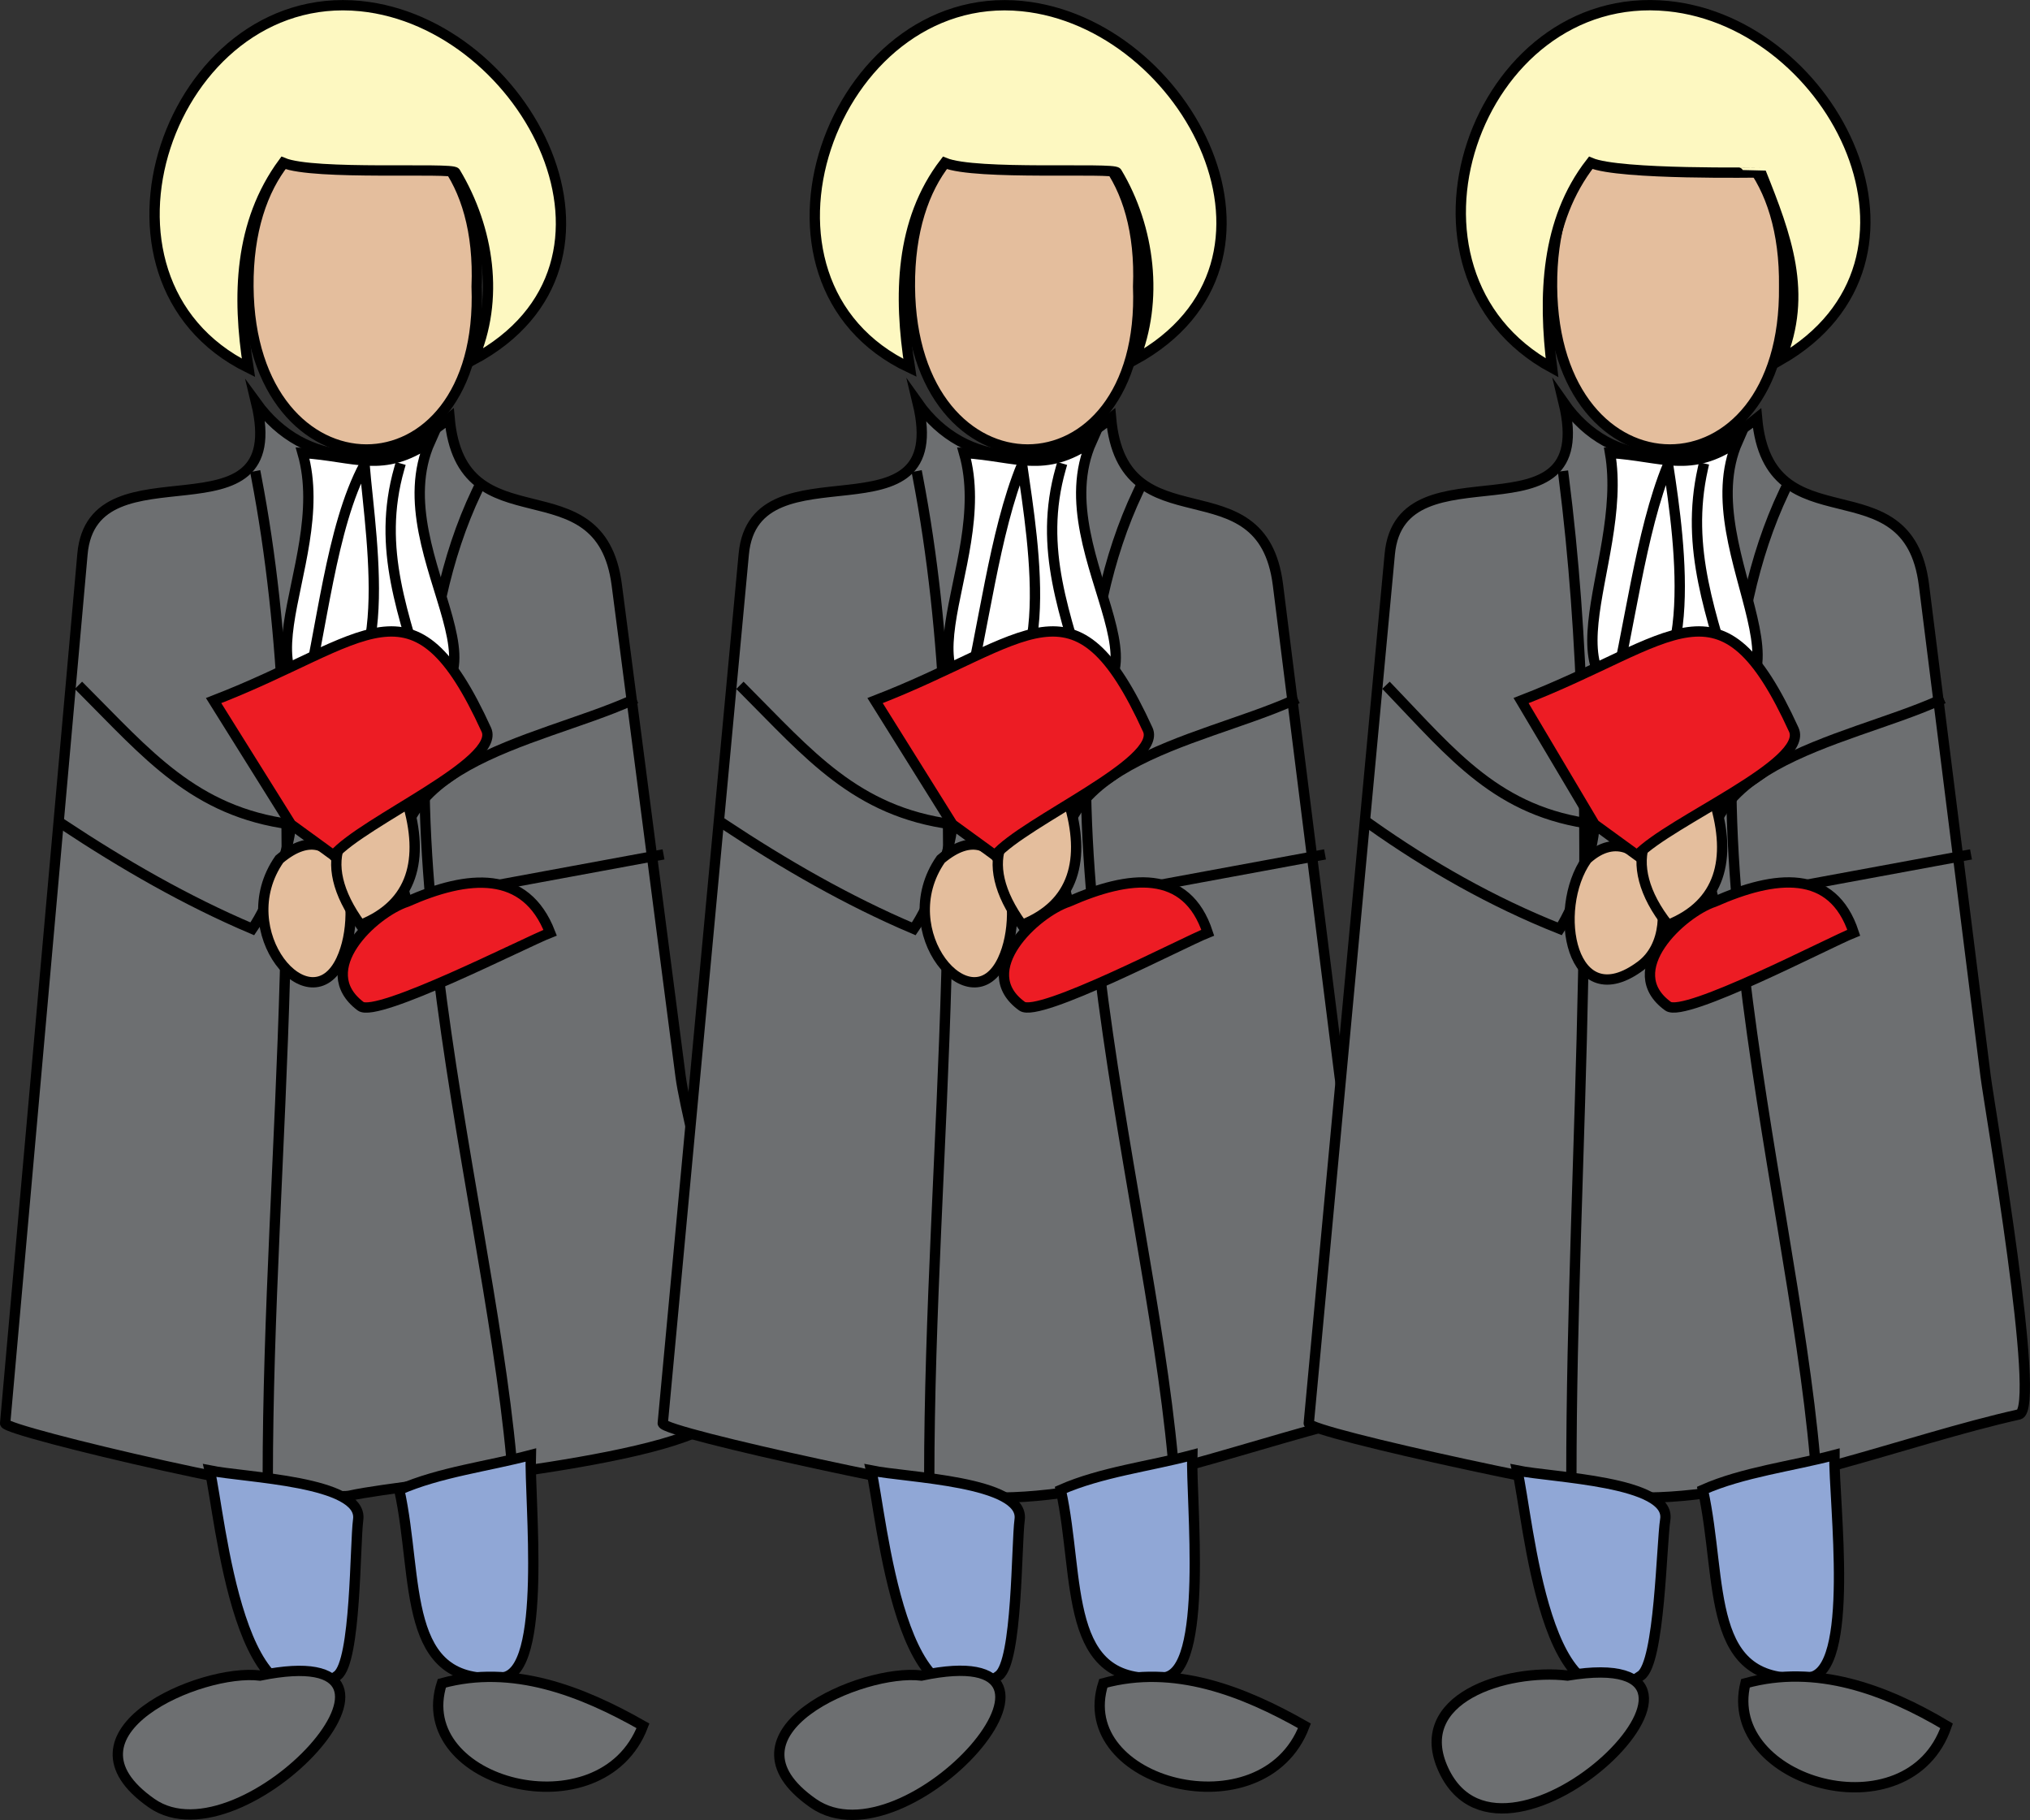 <svg xmlns="http://www.w3.org/2000/svg" xmlns:xlink="http://www.w3.org/1999/xlink" version="1.1" id="Layer_1" x="0px" y="0px" enable-background="new 0 0 822.05 841.89" xml:space="preserve" viewBox="213.41 246.83 393.59 352.81">
<rect x="213.41" y="246.83" width="393.59" height="352.81" fill="#333333" stroke="none"/>
<path fill-rule="evenodd" clip-rule="evenodd" fill="#6D6F71" stroke="#000000" stroke-width="2" stroke-linecap="square" stroke-miterlimit="10" d="  M263.076,324.89c6.812,28.242-31.695,7.083-33.677,29.355c-2.727,30.644-5.454,61.288-8.18,91.932  c-2.271,25.522-4.542,51.044-6.813,76.566c-0.138,1.554,59.684,15.615,66.9,14.012c12.069-2.682,66.695-6.67,72.521-16.115  c6.1-9.89-7.011-53.981-8.463-65.169c-4.124-31.749-8.247-63.499-12.37-95.248c-3.171-24.416-30.113-6.83-32.417-32.333  C288.569,337.887,272.538,337.939,263.076,324.89z"/>
<path fill="none" stroke="#000000" stroke-width="2" stroke-linecap="square" stroke-miterlimit="10" d="M263.076,339.14  c11.867,61.688,2.25,131.604,2.25,194.25"/>
<path fill="none" stroke="#000000" stroke-width="2" stroke-linecap="square" stroke-miterlimit="10" d="M305.826,342.14  c-24.155,50.748,1.789,133.427,6.75,187.5"/>
<path fill-rule="evenodd" clip-rule="evenodd" fill="#E4BE9D" stroke="#000000" stroke-width="2" stroke-linecap="square" stroke-miterlimit="10" d="  M305.826,302.39c1.606,42.207-43.925,41.987-44.25,0C261.244,259.432,307.569,259.324,305.826,302.39z"/>
<path fill-rule="evenodd" clip-rule="evenodd" fill="#FDF8C1" stroke="#000000" stroke-width="2" stroke-linecap="square" stroke-miterlimit="10" d="  M268.326,278.39c5.993,2.489,32.759,0.849,33.375,1.875c6.521,10.87,8.595,24.677,3.375,36.375  c35.005-18.675,10.481-65.402-21.75-68.625c-36.973-3.697-56.617,52.898-21.75,70.125  C259.371,304.22,259.765,290.033,268.326,278.39z"/>
<path fill-rule="evenodd" clip-rule="evenodd" fill="#FFFFFF" stroke="#000000" stroke-width="2" stroke-linecap="square" stroke-miterlimit="10" d="  M272.076,334.64c10.175,0.632,15.58,4.087,24.75-2.25c-10.197,22.755,22.939,51.313-11.25,51.75  C254.049,384.543,278.477,356.863,272.076,334.64z"/>
<line fill="none" stroke="#000000" stroke-width="2" stroke-linecap="square" stroke-miterlimit="10" x1="267.576" y1="330.14" x2="267.576" y2="330.14"/>
<path fill-rule="evenodd" clip-rule="evenodd" fill="#90A7D6" stroke="#000000" stroke-width="2" stroke-linecap="square" stroke-miterlimit="10" d="  M254.076,531.89c2.061,8.4,5.676,54.306,24.75,39.75c3.633-2.772,3.384-25.38,4.032-30.24  C283.855,533.923,260.856,533.281,254.076,531.89z"/>
<path fill-rule="evenodd" clip-rule="evenodd" fill="#90A7D6" stroke="#000000" stroke-width="2" stroke-linecap="square" stroke-miterlimit="10" d="  M290.826,535.64c7.752-3.421,17.291-4.577,25.5-6.75c-0.31,8.833,3.347,42.288-5.583,43.139  C291.076,573.902,294.634,552.947,290.826,535.64z"/>
<path fill="none" stroke="#000000" stroke-width="2" stroke-linecap="square" stroke-miterlimit="10" d="M284.076,336.89  c-6.563,12.273-8.16,31.89-12,47.25C290.988,384.66,285.442,352.66,284.076,336.89z"/>
<path fill="none" stroke="#000000" stroke-width="2" stroke-linecap="square" stroke-miterlimit="10" d="M290.826,337.64  c-4.469,15.664,0.954,28.464,5.25,43.5"/>
<path fill="none" stroke="#000000" stroke-width="2" stroke-linecap="square" stroke-miterlimit="10" d="M225.576,406.64  c11.659,7.719,23.864,14.778,36.75,20.25c3.244-4.642,7.05-14.614,7.5-20.25c-18.76-2.451-27.92-13.67-40.5-26.25"/>
<path fill="none" stroke="#000000" stroke-width="2" stroke-linecap="square" stroke-miterlimit="10" d="M335.826,382.64  c-18.376,8.238-51.963,12.469-43.5,39c16.25-3,32.5-6,48.75-9"/>
<path fill-rule="evenodd" clip-rule="evenodd" fill="#E4BE9D" stroke="#000000" stroke-width="2" stroke-linecap="square" stroke-miterlimit="10" d="  M267.576,413.39c12.057-10.161,16.74,9.365,12,19.5C273.558,445.756,257.809,427.406,267.576,413.39z"/>
<path fill-rule="evenodd" clip-rule="evenodd" fill="#E4BE9D" stroke="#000000" stroke-width="2" stroke-linecap="square" stroke-miterlimit="10" d="  M292.326,402.14c-13.205,2.246-18.233,11.388-9,24C293.48,422.091,295.747,413.387,292.326,402.14z"/>
<path fill-rule="evenodd" clip-rule="evenodd" fill="#ED1C24" stroke="#000000" stroke-width="2" stroke-linecap="square" stroke-miterlimit="10" d="  M269.826,406.64c-5-8-10-16-15-24c30.133-11.63,38.591-25.599,52.875,5.648c2.883,6.307-23.915,17.729-29.625,24.352  C275.326,410.64,272.576,408.64,269.826,406.64z"/>
<path fill-rule="evenodd" clip-rule="evenodd" fill="#ED1C24" stroke="#000000" stroke-width="2" stroke-linecap="square" stroke-miterlimit="10" d="  M292.326,421.64c11.879-5.267,22.992-6.242,27.75,6c-4.842,1.878-33.615,16.608-36.75,14.25  C273.963,434.846,285.808,423.792,292.326,421.64z"/>
<path fill-rule="evenodd" clip-rule="evenodd" fill="#6D6F71" stroke="#000000" stroke-width="2" stroke-linecap="square" stroke-miterlimit="10" d="  M263.826,571.64c-11.51-1.421-40.504,11.139-21,24.75C260.578,608.779,301.737,563.915,263.826,571.64z"/>
<path fill-rule="evenodd" clip-rule="evenodd" fill="#6D6F71" stroke="#000000" stroke-width="2" stroke-linecap="square" stroke-miterlimit="10" d="  M299.076,573.14c-6.274,19.557,30.999,29.23,39,8.25C326.182,574.618,312.737,569.397,299.076,573.14z"/>
<path fill-rule="evenodd" clip-rule="evenodd" fill="#6D6F71" stroke="#000000" stroke-width="2" stroke-linecap="square" stroke-miterlimit="10" d="  M391.326,324.89c6.806,28.216-31.635,7.107-33.709,29.355c-2.856,30.644-5.713,61.288-8.57,91.932  c-2.379,25.522-4.758,51.044-7.138,76.566c-0.17,1.823,58.822,14.482,65.917,14.396c22.928-0.277,49.348-11.078,71.79-16.115  c4.473-1.004-5.703-59.448-6.47-65.554c-3.985-31.749-7.972-63.499-11.957-95.248c-3.072-24.469-30.055-6.795-32.361-32.333  C416.876,337.841,400.621,338.037,391.326,324.89z"/>
<path fill="none" stroke="#000000" stroke-width="2" stroke-linecap="square" stroke-miterlimit="10" d="M391.326,339.14  c11.867,61.688,2.25,131.604,2.25,194.25"/>
<path fill="none" stroke="#000000" stroke-width="2" stroke-linecap="square" stroke-miterlimit="10" d="M434.078,342.14  c-24.155,50.748,1.789,133.427,6.75,187.5"/>
<path fill-rule="evenodd" clip-rule="evenodd" fill="#E4BE9D" stroke="#000000" stroke-width="2" stroke-linecap="square" stroke-miterlimit="10" d="  M434.078,302.39c1.601,42.046-43.926,42.144-44.252,0C389.492,259.265,435.814,259.493,434.078,302.39z"/>
<path fill-rule="evenodd" clip-rule="evenodd" fill="#FDF8C1" stroke="#000000" stroke-width="2" stroke-linecap="square" stroke-miterlimit="10" d="  M396.576,278.39c5.994,2.489,32.761,0.849,33.377,1.875c6.439,10.731,8.107,24.869,3.375,36.375  c34.622-18.921,10.424-65.408-21.751-68.625c-36.86-3.685-57.229,53.45-21.751,70.125  C387.625,304.245,387.89,289.707,396.576,278.39z"/>
<path fill-rule="evenodd" clip-rule="evenodd" fill="#FFFFFF" stroke="#000000" stroke-width="2" stroke-linecap="square" stroke-miterlimit="10" d="  M400.326,334.64c10.175,0.632,15.582,4.087,24.752-2.25c-10.196,22.755,22.94,51.315-11.252,51.75  C382.298,384.541,406.728,356.864,400.326,334.64z"/>
<line fill="none" stroke="#000000" stroke-width="2" stroke-linecap="square" stroke-miterlimit="10" x1="395.826" y1="330.14" x2="395.826" y2="330.14"/>
<path fill-rule="evenodd" clip-rule="evenodd" fill="#90A7D6" stroke="#000000" stroke-width="2" stroke-linecap="square" stroke-miterlimit="10" d="  M382.326,531.89c2.061,8.4,5.676,54.306,24.75,39.75c3.633-2.772,3.384-25.38,4.032-30.24  C412.105,533.923,389.106,533.281,382.326,531.89z"/>
<path fill-rule="evenodd" clip-rule="evenodd" fill="#90A7D6" stroke="#000000" stroke-width="2" stroke-linecap="square" stroke-miterlimit="10" d="  M419.078,535.64c7.752-3.421,17.291-4.577,25.5-6.75c-0.31,8.833,3.347,42.288-5.583,43.139  C419.328,573.902,422.886,552.947,419.078,535.64z"/>
<path fill="none" stroke="#000000" stroke-width="2" stroke-linecap="square" stroke-miterlimit="10" d="M411.576,336.89  c-5.449,13.304-7.377,31.76-11.25,47.25C419.376,384.664,413.801,352.497,411.576,336.89z"/>
<path fill="none" stroke="#000000" stroke-width="2" stroke-linecap="square" stroke-miterlimit="10" d="M419.078,337.64  c-4.469,15.664,0.954,28.464,5.25,43.5"/>
<path fill="none" stroke="#000000" stroke-width="2" stroke-linecap="square" stroke-miterlimit="10" d="M353.826,406.64  c11.659,7.719,23.864,14.778,36.75,20.25c3.244-4.642,7.05-14.614,7.5-20.25c-18.761-2.451-27.92-13.67-40.5-26.25"/>
<path fill="none" stroke="#000000" stroke-width="2" stroke-linecap="square" stroke-miterlimit="10" d="M464.078,382.64  c-18.377,8.238-51.963,12.469-43.5,39c16.25-3,32.5-6,48.75-9"/>
<path fill-rule="evenodd" clip-rule="evenodd" fill="#E4BE9D" stroke="#000000" stroke-width="2" stroke-linecap="square" stroke-miterlimit="10" d="  M395.826,413.39c12.057-10.161,16.74,9.365,12,19.5C401.808,445.756,386.059,427.406,395.826,413.39z"/>
<path fill-rule="evenodd" clip-rule="evenodd" fill="#E4BE9D" stroke="#000000" stroke-width="2" stroke-linecap="square" stroke-miterlimit="10" d="  M420.578,402.14c-13.206,2.245-18.236,11.387-9.002,24C421.732,422.092,423.999,413.388,420.578,402.14z"/>
<path fill-rule="evenodd" clip-rule="evenodd" fill="#ED1C24" stroke="#000000" stroke-width="2" stroke-linecap="square" stroke-miterlimit="10" d="  M398.076,406.64c-5-8-10-16-15-24c30.134-11.63,38.593-25.599,52.877,5.648c2.883,6.307-23.917,17.73-29.627,24.352  C403.576,410.64,400.826,408.64,398.076,406.64z"/>
<path fill-rule="evenodd" clip-rule="evenodd" fill="#ED1C24" stroke="#000000" stroke-width="2" stroke-linecap="square" stroke-miterlimit="10" d="  M420.578,421.64c11.804-5.204,22.906-6.465,27,6c-4.812,1.905-32.785,16.569-36.002,14.25  C402.043,435.018,414.221,423.738,420.578,421.64z"/>
<path fill-rule="evenodd" clip-rule="evenodd" fill="#6D6F71" stroke="#000000" stroke-width="2" stroke-linecap="square" stroke-miterlimit="10" d="  M392.076,571.64c-11.51-1.421-40.504,11.139-21,24.75C389.222,609.053,429.267,563.788,392.076,571.64z"/>
<path fill-rule="evenodd" clip-rule="evenodd" fill="#6D6F71" stroke="#000000" stroke-width="2" stroke-linecap="square" stroke-miterlimit="10" d="  M427.328,573.14c-6.274,19.557,30.999,29.23,39,8.25C454.434,574.618,440.989,569.397,427.328,573.14z"/>
<path fill-rule="evenodd" clip-rule="evenodd" fill="#6D6F71" stroke="#000000" stroke-width="2" stroke-linecap="square" stroke-miterlimit="10" d="  M516.578,324.89c6.807,28.216-31.635,7.107-33.709,29.355c-2.856,30.644-5.713,61.288-8.57,91.932  c-2.379,25.522-4.758,51.044-7.137,76.566c-0.17,1.823,58.822,14.482,65.916,14.396c22.927-0.277,49.347-11.078,71.788-16.115  c4.472-1.005-5.703-59.448-6.47-65.554c-3.985-31.749-7.972-63.499-11.957-95.248c-3.072-24.469-30.055-6.795-32.361-32.333  C542.059,337.638,525.86,338.214,516.578,324.89z"/>
<path fill="none" stroke="#000000" stroke-width="2" stroke-linecap="square" stroke-miterlimit="10" d="M516.578,339.14  c8.101,63.345,1.5,130.468,1.5,194.25"/>
<path fill="none" stroke="#000000" stroke-width="2" stroke-linecap="square" stroke-miterlimit="10" d="M559.328,342.14  c-24.136,50.854,1.274,133.282,6,187.5"/>
<path fill-rule="evenodd" clip-rule="evenodd" fill="#E4BE9D" stroke="#000000" stroke-width="2" stroke-linecap="square" stroke-miterlimit="10" d="  M559.328,302.39c0.498,42.166-44.652,42.023-45,0C513.974,259.476,559.929,259.298,559.328,302.39z"/>
<path fill-rule="evenodd" clip-rule="evenodd" fill="#FDF8C1" stroke="#000000" stroke-width="2" stroke-linecap="square" stroke-miterlimit="10" d="  M521.828,278.39c5.559,2.383,32.989,1.847,33,1.875c4.906,12.264,9.15,23.451,3.75,36.375c33.67-19.367,10.447-65.405-21.75-68.625  c-37.363-3.736-56.505,51.632-22.5,70.125C512.585,304.26,513.096,289.608,521.828,278.39z"/>
<path fill-rule="evenodd" clip-rule="evenodd" fill="#FFFFFF" stroke="#000000" stroke-width="2" stroke-linecap="square" stroke-miterlimit="10" d="  M525.578,334.64c10.175,0.632,15.58,4.087,24.75-2.25c-9.656,21.885,21.215,52.227-12,51.75  C508.936,383.719,529.349,356.672,525.578,334.64z"/>
<line fill="none" stroke="#000000" stroke-width="2" stroke-linecap="square" stroke-miterlimit="10" x1="521.078" y1="330.14" x2="521.078" y2="330.14"/>
<path fill-rule="evenodd" clip-rule="evenodd" fill="#90A7D6" stroke="#000000" stroke-width="2" stroke-linecap="square" stroke-miterlimit="10" d="  M507.578,531.89c2.218,9.042,5.279,52.933,24,39.75c3.642-2.564,3.965-25.488,4.704-30.24  C537.44,533.951,514.337,533.277,507.578,531.89z"/>
<path fill-rule="evenodd" clip-rule="evenodd" fill="#90A7D6" stroke="#000000" stroke-width="2" stroke-linecap="square" stroke-miterlimit="10" d="  M543.578,535.64c7.744-3.429,17.295-4.578,25.5-6.75c-0.158,9.015,4.194,42.301-5.027,43.139  C543.765,573.874,547.526,553.586,543.578,535.64z"/>
<path fill="none" stroke="#000000" stroke-width="2" stroke-linecap="square" stroke-miterlimit="10" d="M536.828,336.89  c-5.449,13.304-7.378,31.76-11.25,47.25C543.685,384.046,539.159,352.165,536.828,336.89z"/>
<path fill="none" stroke="#000000" stroke-width="2" stroke-linecap="square" stroke-miterlimit="10" d="M543.578,337.64  c-3.51,15.636,1.739,28.588,6,43.5"/>
<path fill="none" stroke="#000000" stroke-width="2" stroke-linecap="square" stroke-miterlimit="10" d="M479.078,406.64  c11.449,8.105,23.7,15.068,36.75,20.25c3.07-4.685,6.465-14.662,6.75-20.25c-18.749-2.318-27.503-13.513-39.75-26.25"/>
<path fill="none" stroke="#000000" stroke-width="2" stroke-linecap="square" stroke-miterlimit="10" d="M589.328,382.64  c-18.377,8.238-51.963,12.469-43.5,39c16.25-3,32.5-6,48.75-9"/>
<path fill-rule="evenodd" clip-rule="evenodd" fill="#E4BE9D" stroke="#000000" stroke-width="2" stroke-linecap="square" stroke-miterlimit="10" d="  M521.078,413.39c11.231-10.18,20.481,13.139,10.5,20.625C518.054,444.158,514.163,423.149,521.078,413.39z"/>
<path fill-rule="evenodd" clip-rule="evenodd" fill="#E4BE9D" stroke="#000000" stroke-width="2" stroke-linecap="square" stroke-miterlimit="10" d="  M545.828,402.14c-14.311,1.143-18.568,11.974-9,24C546.982,422.091,549.249,413.387,545.828,402.14z"/>
<path fill-rule="evenodd" clip-rule="evenodd" fill="#ED1C24" stroke="#000000" stroke-width="2" stroke-linecap="square" stroke-miterlimit="10" d="  M522.578,406.64c-4.75-8-9.5-16-14.25-24c30.133-11.63,38.591-25.599,52.875,5.648c2.986,6.532-24.073,17.718-30.375,24.352  C528.078,410.64,525.328,408.64,522.578,406.64z"/>
<path fill-rule="evenodd" clip-rule="evenodd" fill="#ED1C24" stroke="#000000" stroke-width="2" stroke-linecap="square" stroke-miterlimit="10" d="  M545.828,421.64c11.804-5.204,22.906-6.465,27,6c-4.812,1.905-32.783,16.569-36,14.25  C527.297,435.018,539.471,423.739,545.828,421.64z"/>
<path fill-rule="evenodd" clip-rule="evenodd" fill="#6D6F71" stroke="#000000" stroke-width="2" stroke-linecap="square" stroke-miterlimit="10" d="  M517.328,571.64c-11.79-1.373-30.581,4.39-24,18.375C505.475,615.827,557.099,565.054,517.328,571.64z"/>
<path fill-rule="evenodd" clip-rule="evenodd" fill="#6D6F71" stroke="#000000" stroke-width="2" stroke-linecap="square" stroke-miterlimit="10" d="  M551.828,573.14c-4.752,19.27,31.652,29.675,39,8.25C579.003,574.352,565.534,569.341,551.828,573.14z"/>
</svg>